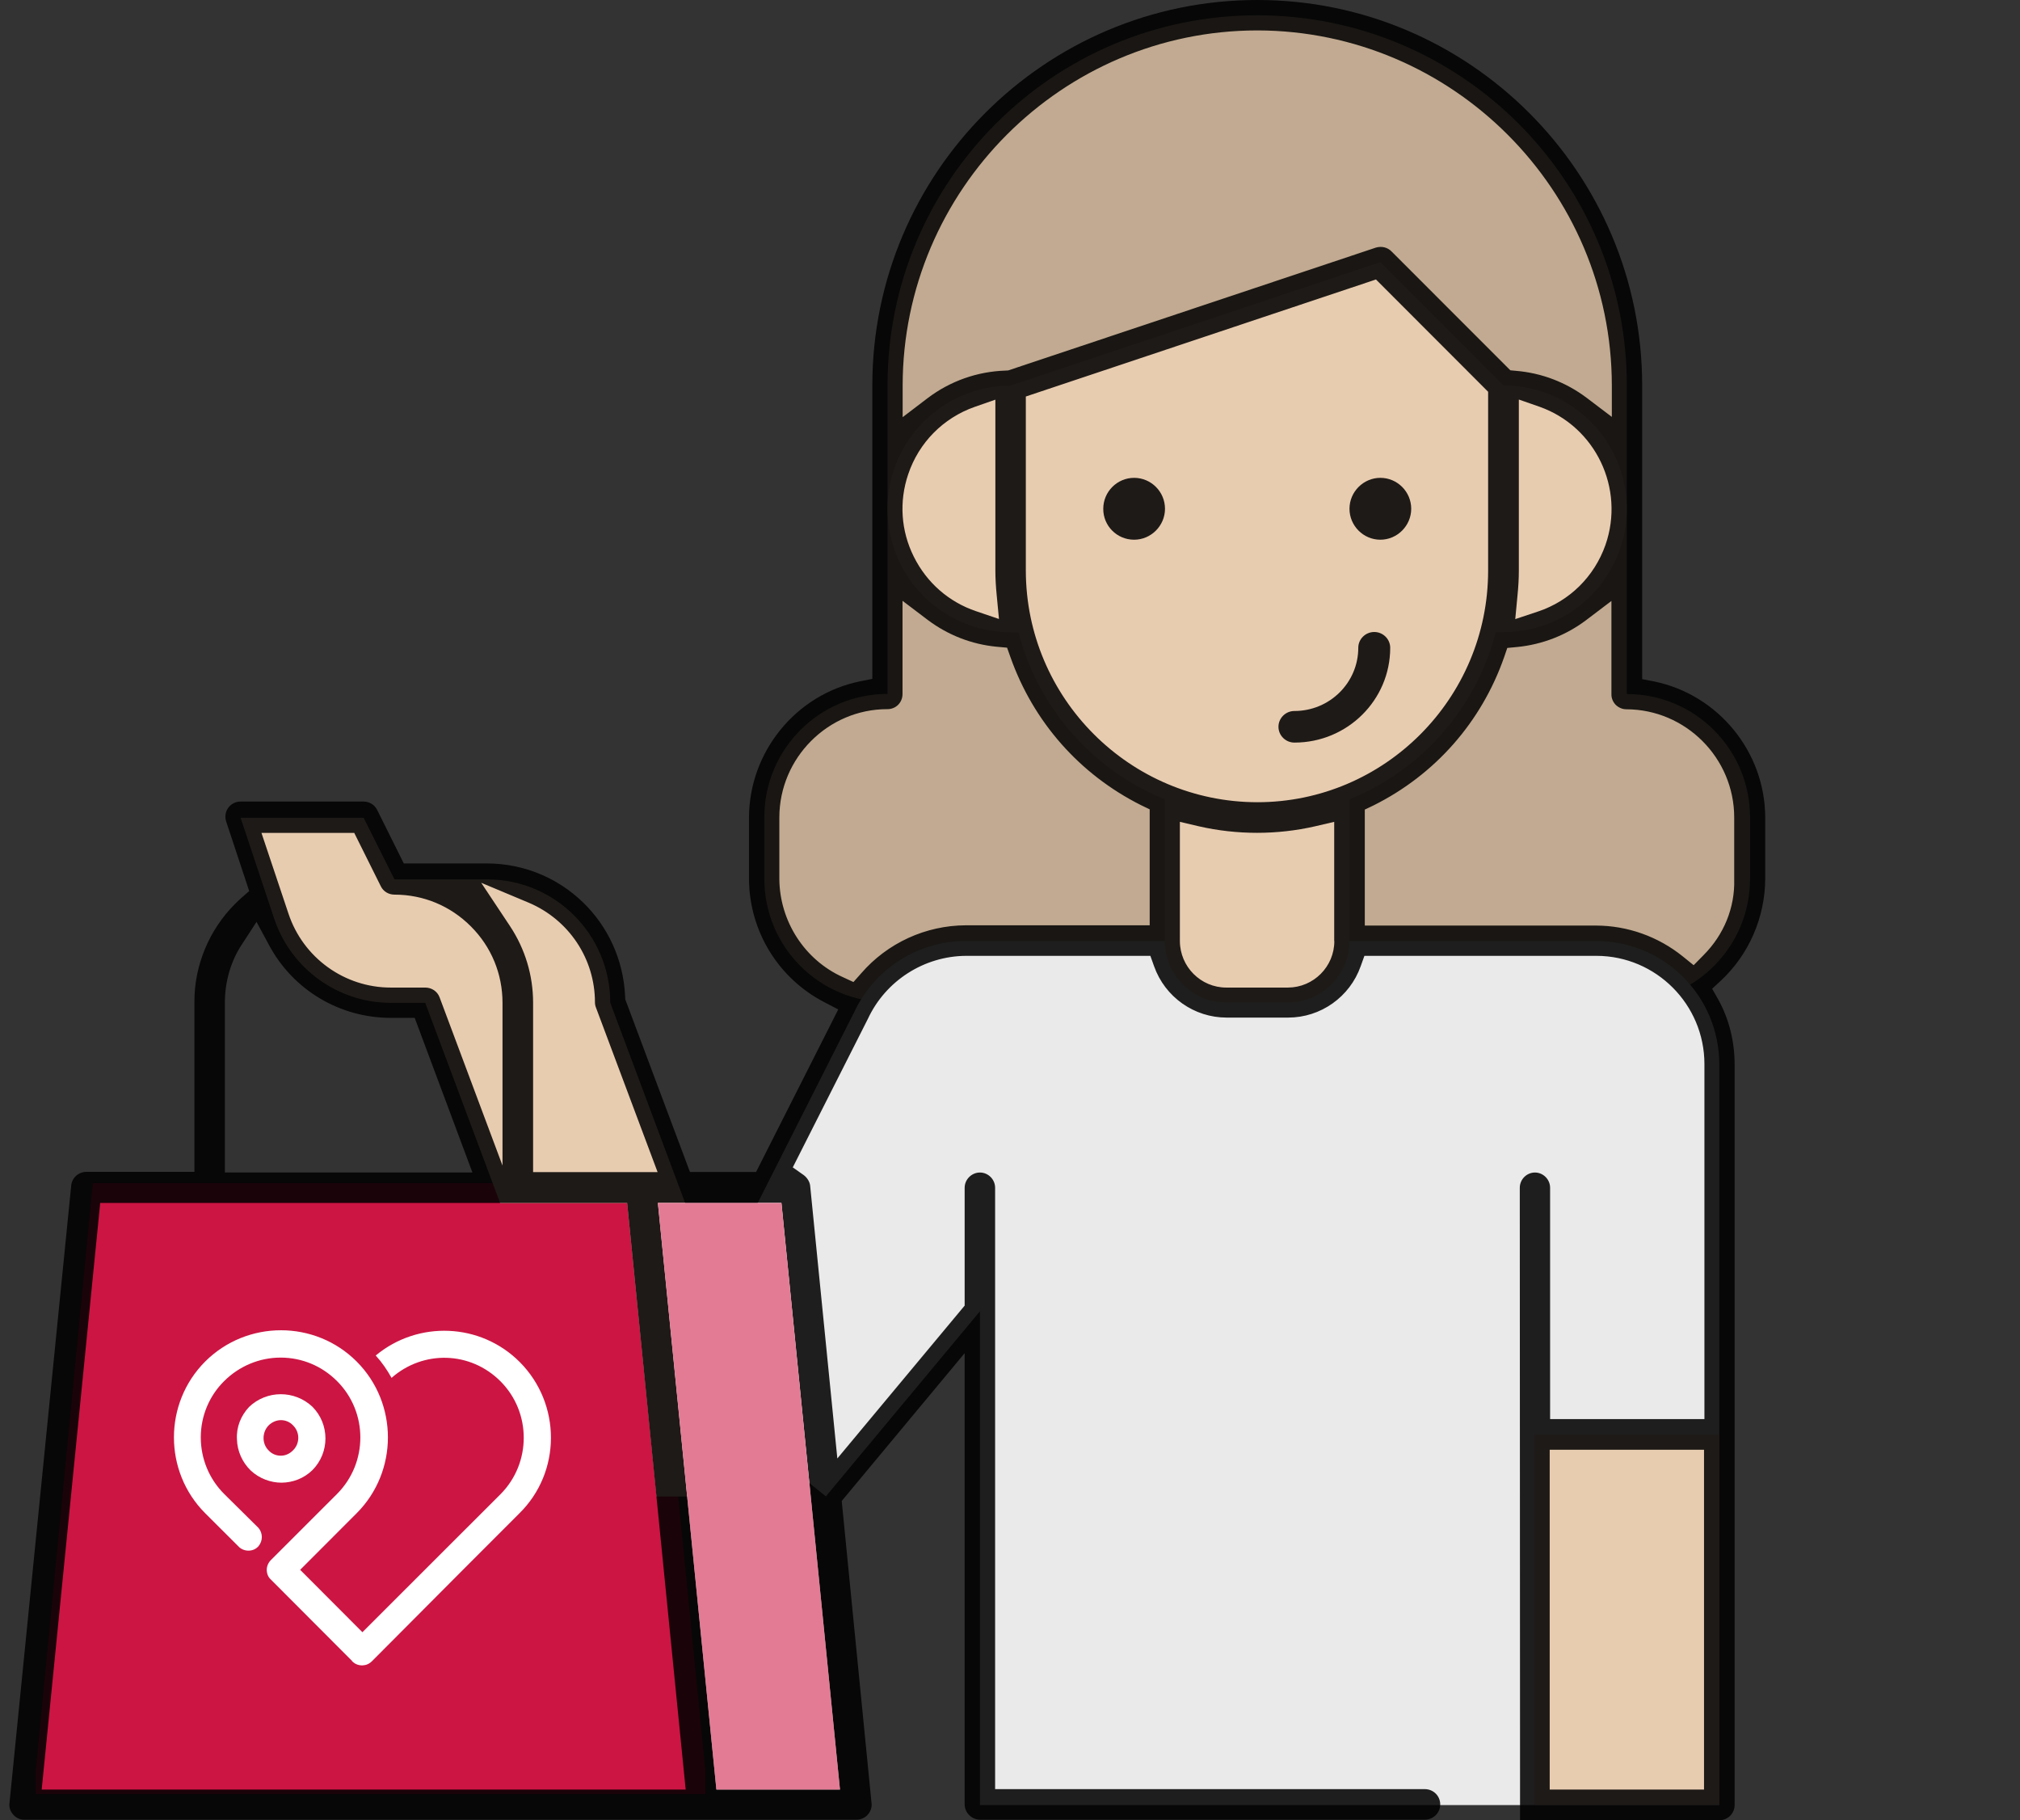 <svg width="111" height="100" viewBox="14 0 111 100" fill="none" xmlns="http://www.w3.org/2000/svg">
<rect x="14" y="0" width="111" height="100" fill="#333333" stroke="none"/>
<path d="M52.759 98.568C52.759 98.553 52.767 98.538 52.767 98.523V97.326L49.566 64.998H19.1L15.957 97.326V98.523C15.957 98.538 15.957 98.553 15.965 98.568H52.759Z" fill="#CC1543"/>
<path d="M35.473 55.095H37.366L41.482 66.095H48.463L50.078 82.216H57.681L47.534 55.087C47.534 51.341 44.501 48.311 40.765 48.311H35.678L33.981 44.926H27.22L29.062 50.459C29.983 53.221 32.563 55.095 35.473 55.095Z" fill="#E8CCB0"/>
<path d="M103.397 38.128V21.175C103.397 9.937 94.304 0.838 83.083 0.838C71.862 0.838 62.768 9.951 62.768 21.175V38.12C59.025 38.12 55.999 41.158 55.999 44.897V48.282C55.999 52.028 59.033 55.058 62.768 55.058H103.397C107.14 55.058 110.167 52.021 110.167 48.282V44.897C110.167 41.165 107.14 38.128 103.397 38.128Z" fill="#C1AA91"/>
<path d="M101.701 51.695H67.073C64.434 51.695 62.051 53.221 60.933 55.615L50.918 75.424L59.383 82.208L67.848 72.04V99.168H108.477V58.479C108.47 54.718 105.444 51.695 101.701 51.695Z" fill="#EAEAEA"/>
<path d="M98.317 78.816H108.471V99.153H98.317V78.816Z" fill="#E8CCB0"/>
<path d="M69.537 34.736C65.794 34.736 62.768 31.699 62.768 27.96C62.768 24.213 65.802 21.183 69.537 21.183H71.233V34.743H69.537V34.736Z" fill="#E8CCB0"/>
<path d="M96.621 21.175C100.364 21.175 103.39 24.213 103.39 27.952C103.39 31.698 100.357 34.729 96.621 34.729H94.925V21.175H96.621Z" fill="#E8CCB0"/>
<path d="M78.004 41.52H88.158V51.688C88.158 53.554 86.637 55.073 84.773 55.073H81.388C79.517 55.073 78.004 53.554 78.004 51.688V41.52Z" fill="#E8CCB0"/>
<path d="M89.852 14.399L69.538 21.176V31.345C69.538 38.823 75.605 44.905 83.076 44.905C90.547 44.905 96.621 38.837 96.621 31.345V21.176L89.852 14.399Z" fill="#E8CCB0"/>
<path d="M76.321 29.651C77.249 29.651 78.017 28.884 78.017 27.951C78.017 27.018 77.257 26.252 76.321 26.252C75.385 26.252 74.625 27.018 74.625 27.951C74.618 28.884 75.371 29.651 76.321 29.651Z" fill="black" fill-opacity="0.87"/>
<path d="M89.851 29.651C90.78 29.651 91.547 28.884 91.547 27.951C91.547 27.018 90.787 26.252 89.851 26.252C88.923 26.252 88.155 27.018 88.155 27.951C88.155 28.884 88.916 29.651 89.851 29.651Z" fill="black" fill-opacity="0.87"/>
<path d="M31.165 80.769C32.123 79.807 32.123 78.245 31.165 77.283C30.186 76.365 28.658 76.365 27.685 77.298C27.239 77.775 26.983 78.397 27.02 79.062C27.035 79.721 27.312 80.335 27.78 80.791C28.256 81.232 28.87 81.457 29.476 81.457C30.09 81.449 30.697 81.225 31.165 80.769ZM29.433 79.974C29.177 79.974 28.943 79.88 28.76 79.684C28.577 79.504 28.482 79.258 28.482 79.005C28.482 78.751 28.577 78.498 28.76 78.31C28.943 78.129 29.191 78.021 29.433 78.021C29.681 78.021 29.922 78.115 30.105 78.31C30.485 78.686 30.485 79.294 30.112 79.67C29.93 79.858 29.696 79.974 29.433 79.974Z" fill="white"/>
<path d="M42.562 74.831C40.406 72.669 36.97 72.539 34.646 74.47C34.996 74.853 35.274 75.265 35.516 75.699C37.255 74.166 39.85 74.231 41.502 75.887C43.206 77.594 43.206 80.378 41.502 82.092L38.271 85.318L33.915 89.672L30.494 86.244L33.6 83.134C35.888 80.841 35.888 77.095 33.6 74.802C31.312 72.51 27.57 72.51 25.274 74.802C22.986 77.095 22.986 80.841 25.274 83.134L27.16 85.014C27.474 85.275 27.957 85.246 28.213 84.935C28.447 84.645 28.447 84.233 28.206 83.944L26.32 82.078C25.493 81.254 25.033 80.14 25.033 78.968C25.033 77.789 25.501 76.683 26.32 75.873C27.145 75.055 28.249 74.585 29.419 74.585C30.596 74.585 31.692 75.048 32.518 75.873C34.229 77.579 34.229 80.364 32.518 82.078L28.878 85.716C28.703 85.897 28.622 86.15 28.673 86.396C28.681 86.432 28.688 86.475 28.703 86.497L28.71 86.526C28.746 86.62 28.805 86.707 28.885 86.779L33.337 91.241L33.352 91.27C33.491 91.407 33.666 91.487 33.871 91.494H33.9H33.907H33.922C34.112 91.487 34.287 91.415 34.441 91.263L39.375 86.309L42.533 83.148C44.85 80.877 44.85 77.131 42.562 74.831Z" fill="white"/>
<path d="M111 48.297V44.912C110.992 41.31 108.427 38.172 104.91 37.441L104.238 37.311V21.176C104.238 9.503 94.749 0 83.09 0C71.416 0 61.935 9.503 61.935 21.176V37.297L61.247 37.434C57.731 38.157 55.173 41.303 55.158 44.905V48.29C55.173 51.161 56.774 53.757 59.31 55.066L60.063 55.457L55.546 64.388H51.913L48.36 54.907L48.352 54.77C48.184 50.662 44.851 47.443 40.75 47.436H36.188L34.727 44.5C34.588 44.211 34.295 44.037 33.974 44.037H27.219C26.751 44.037 26.386 44.413 26.386 44.869C26.386 44.963 26.4 45.05 26.43 45.136L27.694 48.955L27.263 49.331C27.146 49.432 27.036 49.541 26.912 49.664C25.494 51.081 24.675 53.041 24.683 55.044V64.381H18.747C18.308 64.381 17.95 64.714 17.913 65.133L14.521 99.06C14.492 99.291 14.565 99.501 14.704 99.667C14.843 99.841 15.048 99.957 15.274 99.971C15.282 99.971 15.304 99.971 15.311 99.971C15.326 99.971 15.348 99.971 15.355 99.971H61.065C61.532 99.971 61.898 99.595 61.898 99.139C61.898 99.11 61.898 99.082 61.891 99.06L60.253 82.462L67.008 74.34V99.139C67.015 99.588 67.395 99.971 67.848 99.971H92.293C92.761 99.971 93.141 99.595 93.141 99.132C93.141 98.662 92.761 98.293 92.293 98.293H68.682V65.256C68.682 64.793 68.302 64.417 67.848 64.417C67.395 64.417 67.008 64.793 67.008 65.256V71.729L60.012 80.126L58.521 65.17C58.506 64.938 58.36 64.707 58.17 64.562L57.563 64.135L61.693 55.97C62.666 53.88 64.778 52.528 67.081 52.513H77.213L77.417 53.084C78.017 54.777 79.618 55.905 81.401 55.905H84.786C86.569 55.905 88.17 54.777 88.77 53.084L88.975 52.513H101.731C105.005 52.52 107.659 55.189 107.659 58.458V77.963H99.179V65.256C99.179 64.793 98.799 64.417 98.346 64.417C97.893 64.417 97.513 64.793 97.513 65.256L97.527 97.498V100H108.485C108.953 100 109.318 99.617 109.318 99.168V58.473C109.318 57.221 109.011 55.97 108.412 54.9L108.083 54.321L108.565 53.873C110.108 52.434 110.985 50.401 111 48.297ZM43.067 49.599C45.268 50.539 46.693 52.679 46.693 55.066C46.693 55.16 46.708 55.254 46.752 55.363L50.136 64.396H43.294V55.088C43.294 53.584 42.855 52.137 42.029 50.886L40.443 48.499L43.067 49.599ZM33.462 45.751L34.924 48.687C35.063 48.977 35.355 49.15 35.677 49.15C37.263 49.15 38.747 49.765 39.873 50.893C40.998 52.014 41.613 53.504 41.613 55.095V64.034L38.155 54.791C38.031 54.459 37.716 54.256 37.365 54.256H35.472C32.921 54.256 30.655 52.614 29.851 50.192L28.367 45.758H33.462V45.751ZM26.357 55.088C26.357 53.931 26.678 52.803 27.307 51.862L28.096 50.647L28.783 51.92C30.107 54.394 32.672 55.92 35.472 55.92H36.788L39.961 64.417H26.357V55.088ZM16.291 98.315L19.507 66.088H48.462L51.678 98.315H16.291ZM60.151 98.315H53.374L50.158 66.088H56.934L60.151 98.315ZM107.637 98.315H99.157V79.648H107.637V98.315ZM63.601 21.176C63.616 10.436 72.359 1.678 83.09 1.671C93.814 1.685 102.564 10.436 102.571 21.176V22.904L101.197 21.863C100.057 21.002 98.711 20.489 97.301 20.373L96.994 20.344L90.466 13.814C90.246 13.589 89.925 13.51 89.603 13.604L69.398 20.352L69.266 20.359C67.695 20.409 66.211 20.937 64.968 21.878L63.601 22.919V21.176ZM102.22 29.941C101.606 31.677 100.254 33.015 98.521 33.594L97.264 34.013L97.388 32.704C97.432 32.263 97.461 31.807 97.461 31.359V21.95L98.602 22.348C101.679 23.44 103.302 26.839 102.22 29.941ZM63.908 26.05C64.493 24.315 65.831 22.962 67.556 22.355L68.696 21.957V31.352C68.696 31.8 68.726 32.256 68.769 32.697L68.894 34.006L67.636 33.579C66.138 33.073 64.924 32.01 64.215 30.585C63.506 29.168 63.397 27.555 63.908 26.05ZM77.169 50.835H67.073C64.866 50.843 62.768 51.804 61.321 53.475L60.897 53.952L60.319 53.685C58.214 52.737 56.847 50.618 56.825 48.297V44.905C56.832 41.636 59.5 38.96 62.753 38.96C63.228 38.967 63.594 38.598 63.594 38.128V33.008L64.968 34.049C66.079 34.888 67.395 35.402 68.777 35.532L69.34 35.583L69.522 36.096C70.78 39.654 73.324 42.54 76.694 44.232L77.176 44.464V50.835H77.169ZM87.322 51.703C87.322 53.106 86.182 54.249 84.778 54.256H81.387C79.983 54.256 78.843 53.114 78.835 51.703V45.151L79.881 45.397C81.971 45.874 84.179 45.874 86.262 45.397L87.315 45.151V51.703H87.322ZM83.09 44.073C76.079 44.066 70.378 38.352 70.37 31.345V21.784L89.61 15.354L95.773 21.523V31.345C95.773 38.367 90.078 44.073 83.09 44.073ZM107.608 52.477L107.067 53.027L106.467 52.542C105.122 51.457 103.434 50.85 101.694 50.85H88.996V44.478L89.479 44.247C92.856 42.562 95.4 39.676 96.65 36.111L96.826 35.597L97.366 35.546C98.755 35.409 100.071 34.895 101.175 34.057L102.549 33.015V38.136C102.542 38.352 102.63 38.555 102.769 38.707C102.929 38.873 103.149 38.967 103.368 38.967C106.628 38.974 109.296 41.643 109.296 44.912V48.297C109.34 49.873 108.726 51.356 107.608 52.477Z" fill="black" fill-opacity="0.87"/>
<path d="M85.129 40.797C84.647 40.797 84.252 40.406 84.252 39.929C84.252 39.452 84.647 39.061 85.129 39.061C87.067 39.061 88.638 37.506 88.638 35.589C88.638 35.112 89.033 34.721 89.516 34.721C89.998 34.721 90.393 35.112 90.393 35.589C90.393 38.461 88.039 40.797 85.129 40.797Z" fill="black" fill-opacity="0.87"/>
<path d="M60.157 98.315H53.366L50.15 66.088H56.941L60.157 98.315Z" fill="white"/>
<path opacity="0.75" d="M60.157 98.315H53.366L50.15 66.088H56.941L60.157 98.315Z" fill="#CC1543" fill-opacity="0.75"/>
</svg>

